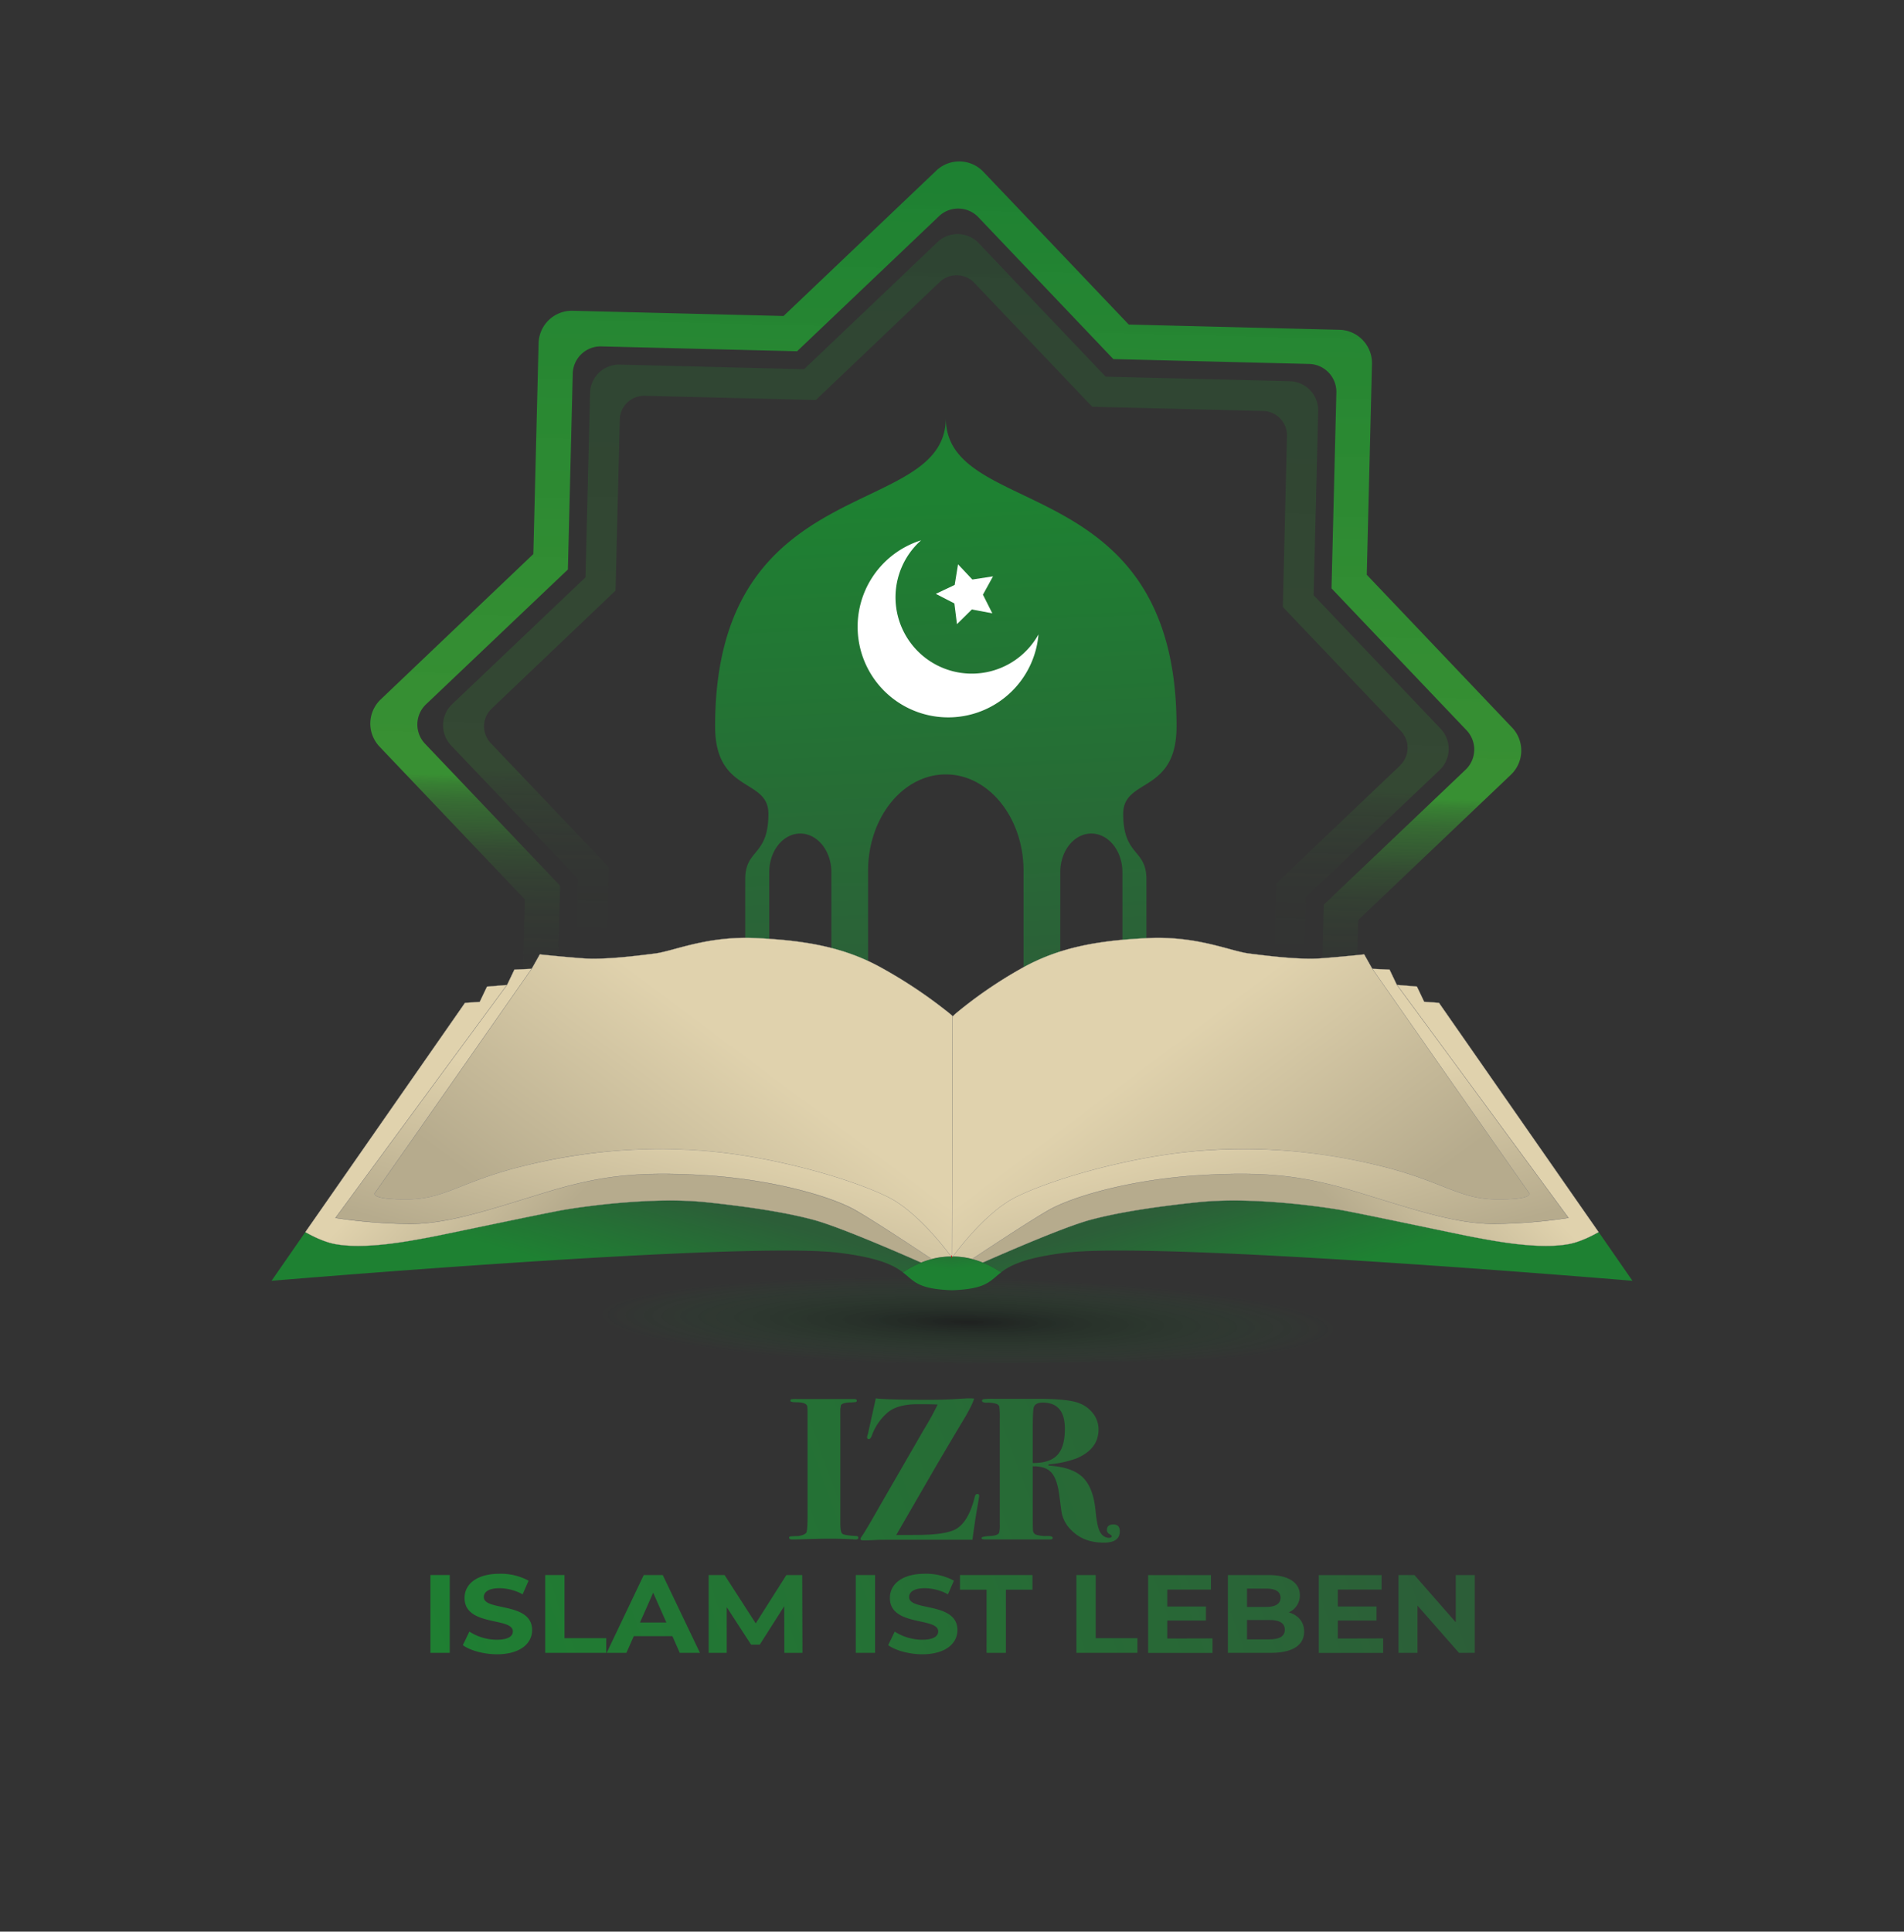 <svg id="Ebene_1" data-name="Ebene 1" xmlns="http://www.w3.org/2000/svg" xmlns:xlink="http://www.w3.org/1999/xlink" viewBox="0 0 788.16 799.36"><rect x="0" y="0" width="788.16" height="799.36" fill="#333333" stroke="none"/><defs><style>.cls-1{fill:url(#Unbenannter_Verlauf_2);}.cls-2{fill:url(#Unbenannter_Verlauf_14);}.cls-3{fill:url(#Unbenannter_Verlauf_17);}.cls-4{fill:#fff;}.cls-5{fill:url(#Unbenannter_Verlauf_17-2);}.cls-13,.cls-14,.cls-15,.cls-6,.cls-7,.cls-8{stroke:#aaa496;stroke-width:0.1px;}.cls-10,.cls-13,.cls-14,.cls-15,.cls-6,.cls-7,.cls-8{stroke-miterlimit:10;}.cls-6{fill:url(#Unbenannter_Verlauf_12);}.cls-7{fill:url(#Unbenannter_Verlauf_12-2);}.cls-8{fill:url(#Unbenannter_Verlauf_12-3);}.cls-9{fill:url(#Unbenannter_Verlauf_17-3);}.cls-10,.cls-11{fill:none;}.cls-10{stroke:#db000f;}.cls-12{fill:url(#Unbenannter_Verlauf_17-4);}.cls-13{fill:url(#Unbenannter_Verlauf_12-4);}.cls-14{fill:url(#Unbenannter_Verlauf_12-5);}.cls-15{fill:url(#Unbenannter_Verlauf_12-6);}.cls-16{fill:url(#Unbenannter_Verlauf_17-5);}.cls-17{opacity:0.23;}.cls-18{fill:url(#Unbenannter_Verlauf_14-2);}.cls-19{fill:url(#Unbenannter_Verlauf_17-6);}.cls-20{fill:url(#Unbenannter_Verlauf_17-7);}.cls-21{fill:url(#Unbenannter_Verlauf_17-8);}.cls-22{fill:url(#Unbenannter_Verlauf_17-9);}.cls-23{fill:url(#Unbenannter_Verlauf_17-10);}.cls-24{fill:url(#Unbenannter_Verlauf_17-11);}.cls-25{fill:url(#Unbenannter_Verlauf_17-12);}.cls-26{fill:url(#Unbenannter_Verlauf_17-13);}.cls-27{fill:url(#Unbenannter_Verlauf_17-14);}.cls-28{fill:url(#Unbenannter_Verlauf_17-15);}.cls-29{fill:url(#Unbenannter_Verlauf_17-16);}.cls-30{fill:url(#Unbenannter_Verlauf_17-17);}.cls-31{fill:url(#Unbenannter_Verlauf_17-18);}.cls-32{fill:url(#Unbenannter_Verlauf_17-19);}.cls-33{fill:url(#Unbenannter_Verlauf_17-20);}.cls-34{fill:url(#Unbenannter_Verlauf_17-21);}.cls-35{opacity:0;fill:url(#Unbenannter_Verlauf_17-22);}</style><radialGradient id="Unbenannter_Verlauf_2" cx="805.51" cy="-1255.22" r="152.82" gradientTransform="matrix(1, 0.02, 0, -0.12, -405, 380.36)" gradientUnits="userSpaceOnUse"><stop offset="0" stop-color="#010604" stop-opacity="0.4"/><stop offset="1" stop-color="#1e8132" stop-opacity="0"/></radialGradient><linearGradient id="Unbenannter_Verlauf_14" x1="801.39" y1="696.32" x2="792.04" y2="316.34" gradientTransform="matrix(1, 0, 0, -1, -258.29, 911.4)" gradientUnits="userSpaceOnUse"><stop offset="0" stop-color="#1e8132"/><stop offset="0.66" stop-color="#3aa733" stop-opacity="0.8"/><stop offset="0.67" stop-color="#3aa733" stop-opacity="0.66"/><stop offset="0.69" stop-color="#3aa733" stop-opacity="0.48"/><stop offset="0.72" stop-color="#3aa733" stop-opacity="0.33"/><stop offset="0.74" stop-color="#3aa733" stop-opacity="0.21"/><stop offset="0.77" stop-color="#3aa733" stop-opacity="0.11"/><stop offset="0.81" stop-color="#3aa733" stop-opacity="0.05"/><stop offset="0.86" stop-color="#3aa733" stop-opacity="0.01"/><stop offset="1" stop-color="#3aa733" stop-opacity="0"/></linearGradient><linearGradient id="Unbenannter_Verlauf_17" x1="791.23" y1="565.15" x2="801.36" y2="355.48" gradientTransform="matrix(1, 0, 0, -1, -258.29, 911.4)" gradientUnits="userSpaceOnUse"><stop offset="0" stop-color="#1e8132"/><stop offset="1" stop-color="#2c5e38"/></linearGradient><linearGradient id="Unbenannter_Verlauf_17-2" x1="650.72" y1="243.55" x2="661.81" y2="283.33" xlink:href="#Unbenannter_Verlauf_17"/><linearGradient id="Unbenannter_Verlauf_12" x1="641.43" y1="273.66" x2="595.93" y2="317.24" gradientTransform="matrix(1, 0, 0, -1, -258.29, 911.4)" gradientUnits="userSpaceOnUse"><stop offset="0" stop-color="#b6ab8d"/><stop offset="1" stop-color="#e0d2ad"/></linearGradient><linearGradient id="Unbenannter_Verlauf_12-2" x1="664.32" y1="237.04" x2="684.21" y2="307.11" xlink:href="#Unbenannter_Verlauf_12"/><linearGradient id="Unbenannter_Verlauf_12-3" x1="658.04" y1="240.11" x2="723.37" y2="327.53" xlink:href="#Unbenannter_Verlauf_12"/><linearGradient id="Unbenannter_Verlauf_17-3" x1="788.88" y1="246.55" x2="791.11" y2="263.47" xlink:href="#Unbenannter_Verlauf_17"/><linearGradient id="Unbenannter_Verlauf_17-4" x1="-88.57" y1="243.56" x2="-77.48" y2="283.34" gradientTransform="translate(598.99 911.4) rotate(180)" xlink:href="#Unbenannter_Verlauf_17"/><linearGradient id="Unbenannter_Verlauf_12-4" x1="-97.84" y1="273.66" x2="-143.34" y2="317.24" gradientTransform="translate(598.99 911.4) rotate(180)" xlink:href="#Unbenannter_Verlauf_12"/><linearGradient id="Unbenannter_Verlauf_12-5" x1="-74.95" y1="237.04" x2="-55.06" y2="307.11" gradientTransform="translate(598.99 911.4) rotate(180)" xlink:href="#Unbenannter_Verlauf_12"/><linearGradient id="Unbenannter_Verlauf_12-6" x1="-81.25" y1="240.09" x2="-15.99" y2="327.41" gradientTransform="translate(598.99 911.4) rotate(180)" xlink:href="#Unbenannter_Verlauf_12"/><linearGradient id="Unbenannter_Verlauf_17-5" x1="49.61" y1="246.55" x2="51.84" y2="263.47" gradientTransform="translate(598.99 911.4) rotate(180)" xlink:href="#Unbenannter_Verlauf_17"/><linearGradient id="Unbenannter_Verlauf_14-2" x1="800.69" y1="667.24" x2="792.51" y2="335.23" xlink:href="#Unbenannter_Verlauf_14"/><linearGradient id="Unbenannter_Verlauf_17-6" x1="296.32" y1="818.16" x2="703.44" y2="669.13" gradientTransform="matrix(1, 0, 0, 1, 0, 0)" xlink:href="#Unbenannter_Verlauf_17"/><linearGradient id="Unbenannter_Verlauf_17-7" x1="301.17" y1="831.41" x2="708.3" y2="682.38" gradientTransform="matrix(1, 0, 0, 1, 0, 0)" xlink:href="#Unbenannter_Verlauf_17"/><linearGradient id="Unbenannter_Verlauf_17-8" x1="307.42" y1="848.48" x2="714.54" y2="699.45" gradientTransform="matrix(1, 0, 0, 1, 0, 0)" xlink:href="#Unbenannter_Verlauf_17"/><linearGradient id="Unbenannter_Verlauf_17-9" x1="296.86" y1="819.63" x2="703.98" y2="670.6" gradientTransform="matrix(1, 0, 0, 1, 0, 0)" xlink:href="#Unbenannter_Verlauf_17"/><linearGradient id="Unbenannter_Verlauf_17-10" x1="299.7" y1="827.4" x2="706.83" y2="678.36" gradientTransform="matrix(1, 0, 0, 1, 0, 0)" xlink:href="#Unbenannter_Verlauf_17"/><linearGradient id="Unbenannter_Verlauf_17-11" x1="303.49" y1="837.76" x2="710.62" y2="688.72" gradientTransform="matrix(1, 0, 0, 1, 0, 0)" xlink:href="#Unbenannter_Verlauf_17"/><linearGradient id="Unbenannter_Verlauf_17-12" x1="308.2" y1="850.62" x2="715.32" y2="701.58" gradientTransform="matrix(1, 0, 0, 1, 0, 0)" xlink:href="#Unbenannter_Verlauf_17"/><linearGradient id="Unbenannter_Verlauf_17-13" x1="312.29" y1="861.79" x2="719.42" y2="712.76" gradientTransform="matrix(1, 0, 0, 1, 0, 0)" xlink:href="#Unbenannter_Verlauf_17"/><linearGradient id="Unbenannter_Verlauf_17-14" x1="317.67" y1="876.47" x2="724.79" y2="727.44" gradientTransform="matrix(1, 0, 0, 1, 0, 0)" xlink:href="#Unbenannter_Verlauf_17"/><linearGradient id="Unbenannter_Verlauf_17-15" x1="320.51" y1="884.24" x2="727.63" y2="735.2" gradientTransform="matrix(1, 0, 0, 1, 0, 0)" xlink:href="#Unbenannter_Verlauf_17"/><linearGradient id="Unbenannter_Verlauf_17-16" x1="323.41" y1="892.17" x2="730.54" y2="743.14" gradientTransform="matrix(1, 0, 0, 1, 0, 0)" xlink:href="#Unbenannter_Verlauf_17"/><linearGradient id="Unbenannter_Verlauf_17-17" x1="329.48" y1="908.74" x2="736.6" y2="759.7" gradientTransform="matrix(1, 0, 0, 1, 0, 0)" xlink:href="#Unbenannter_Verlauf_17"/><linearGradient id="Unbenannter_Verlauf_17-18" x1="333.07" y1="918.56" x2="740.2" y2="769.52" gradientTransform="matrix(1, 0, 0, 1, 0, 0)" xlink:href="#Unbenannter_Verlauf_17"/><linearGradient id="Unbenannter_Verlauf_17-19" x1="336.73" y1="928.55" x2="743.86" y2="779.52" gradientTransform="matrix(1, 0, 0, 1, 0, 0)" xlink:href="#Unbenannter_Verlauf_17"/><linearGradient id="Unbenannter_Verlauf_17-20" x1="341.42" y1="941.36" x2="748.54" y2="792.32" gradientTransform="matrix(1, 0, 0, 1, 0, 0)" xlink:href="#Unbenannter_Verlauf_17"/><linearGradient id="Unbenannter_Verlauf_17-21" x1="345.61" y1="952.81" x2="752.73" y2="803.77" gradientTransform="matrix(1, 0, 0, 1, 0, 0)" xlink:href="#Unbenannter_Verlauf_17"/><linearGradient id="Unbenannter_Verlauf_17-22" x1="76.35" y1="709.73" x2="1003.65" y2="370.27" gradientTransform="matrix(1, 0, 0, 1, 0, 0)" xlink:href="#Unbenannter_Verlauf_17"/></defs><g id="Ebene_6" data-name="Ebene 6"><ellipse class="cls-1" cx="399.22" cy="540.39" rx="262.97" ry="23.68"/></g><g id="Ebene_1-2" data-name="Ebene 1"><g id="_Radiale_Wiederholung_" data-name=" Radiale Wiederholung "><path class="cls-2" d="M771.83,441.39l-60.14-63.22,2.16-87.23a13.79,13.79,0,0,0-13.44-14.14h0l-87.24-2.17L553,211.42a13.79,13.79,0,0,0-19.51-.49h0l-63.22,60.16L383,268.93a13.77,13.77,0,0,0-14.13,13.43v0l-2.17,87.23L303.5,429.77a13.8,13.8,0,0,0-.49,19.51h0l60.19,63.25L361,599.73a13.79,13.79,0,0,0,13.45,14.13h0L461.68,616l60.15,63.21a13.83,13.83,0,0,0,19.52.49l63.22-60.16,87.23,2.16A13.79,13.79,0,0,0,706,608.35v-.06l2.16-87.23,63.22-60.16A13.8,13.8,0,0,0,771.83,441.39ZM752.6,458.84l-52.89,50.33-5.84,5.56-.2,8.06-1.81,73A11.55,11.55,0,0,1,680,607l-73-1.81-8-.2h0l-5.84,5.55L540.3,660.9a11.52,11.52,0,0,1-16.28-.34l0,0-50.34-52.88-5.55-5.84-8.11-.28-73-1.81a11.56,11.56,0,0,1-11.26-11.83h0l1.81-73,.2-8.05h0L372.2,501l-50.32-52.89a11.53,11.53,0,0,1,.38-16.31h0l52.89-50.26L381,376l.2-8.06,1.81-73a11.54,11.54,0,0,1,11.81-11.27h0l73,1.81,3.41.08,4.64.12h0l5.84-5.55,52.89-50.32a11.52,11.52,0,0,1,16.3.39l0,0,50.33,52.88,2.35,2.48,3.21,3.36,8.06.2,73,1.81a11.56,11.56,0,0,1,11.26,11.83l-1.81,73-.2,8.05h0l5.55,5.84L753,442.53a11.53,11.53,0,0,1-.39,16.3Z" transform="translate(-145.92 -140.32)"/></g></g><g id="Ebene_2" data-name="Ebene 2"><path class="cls-3" d="M610.87,477.08c0,17.73,9.61,14.38,9.61,27.11V561.1h-9.94V501.26c0-8.81-5.75-16-12.86-16s-12.86,7.14-12.86,16v50.56a86.25,86.25,0,0,1-15.2,9.29V500.7c0-22-14.41-39.91-32.18-39.91s-32.18,17.87-32.18,39.91v60.41a85.45,85.45,0,0,1-15.19-9.29V501.26c0-8.81-5.77-16-12.87-16s-12.85,7.14-12.85,16v59.85h-9.94V504.19c0-12.73,9.6-9.38,9.6-27.11,0-14.95-22.07-8.18-22.07-36.19,0-106.7,95.5-84.87,95.5-127.6,0,42.73,95.51,20.9,95.51,127.6C633,468.9,610.87,462.13,610.87,477.08Z" transform="translate(-145.92 -140.32)"/><path class="cls-4" d="M575.8,402.85a37.5,37.5,0,1,1-48.59-38.94,31.58,31.58,0,1,0,48.59,38.94Z" transform="translate(-145.92 -140.32)"/><polygon class="cls-4" points="410.77 253.81 402.29 252.21 396.14 258.29 395.06 249.71 387.38 245.75 395.19 242.06 396.58 233.53 402.5 239.82 411.06 238.51 406.89 246.09 410.77 253.81"/></g><path class="cls-5" d="M527.27,662.8a33.8,33.8,0,0,0-7.54,4.1C516,664,510,660.82,493,658.73c-39.56-4.86-234.68,11.62-234.68,11.62l14-20.18s6.36,3.81,12.13,4.91c13.13,2.52,33-1.66,38.66-2.66s48.82-10.28,57.08-11.61,36-5.3,58.2-3c16,1.69,31.91,4,44.31,7.28S527.27,662.8,527.27,662.8Z" transform="translate(-145.92 -140.32)"/><path class="cls-6" d="M531.61,661.37a32.07,32.07,0,0,0-4.35,1.43s-32.18-14.37-44.57-17.69-28.26-5.58-44.3-7.28c-22.16-2.32-50,1.65-58.21,3s-51.44,10.63-57.07,11.62-25.53,5.17-38.66,2.65c-5.77-1.1-12.13-4.91-12.13-4.91l66.07-94.85,6.12-.44,3-6.3,8.25-.68-71,96.41a217.38,217.38,0,0,0,30.79,2.47c15.77,0,32.29-5.63,54.81-12.6s37.81-9.19,66.34-7.53,52.67,8.64,62.82,14.27C508.09,645.67,530.89,660.89,531.61,661.37Z" transform="translate(-145.92 -140.32)"/><path class="cls-7" d="M539.73,660.34a30,30,0,0,0-8.11,1h0c-.72-.48-23.52-15.7-32-20.45-10.15-5.63-34.3-12.61-62.83-14.27s-43.81.55-66.34,7.53-39,12.6-54.81,12.6a217.38,217.38,0,0,1-30.79-2.47l71-96.41,3-6.3,7.14-.33-65,92.91s-1.51,2.66,13.9,2.48,22.51-7.79,48.81-14.1,53.7-8.53,81.09-5.31,56,11.94,69.09,18.59C525.79,641.87,537.64,657.53,539.73,660.34Z" transform="translate(-145.92 -140.32)"/><path class="cls-8" d="M540,660.35h-.3c-2.08-2.83-13.94-18.47-25.87-24.5-13.15-6.64-41.68-15.36-69.1-18.58a231.23,231.23,0,0,0-81.09,5.31c-26.28,6.31-33.39,13.95-48.77,14.08S301,634.18,301,634.18l65-92.91,3.37-6s9.39,1,18,1.64,21.76-1,29.65-2,21.38-7.38,42-6.38,36.8,3.77,52.57,12.72a196.34,196.34,0,0,1,25.57,17s3.08,2.34,3.08,2.67Z" transform="translate(-145.92 -140.32)"/><path class="cls-9" d="M540,660.34v13.92c-14.35-.51-15.59-3.76-20.3-7.36a37.24,37.24,0,0,1,12-5.53h0A30.91,30.91,0,0,1,540,660.34Z" transform="translate(-145.92 -140.32)"/><path class="cls-10" d="M540.25,660.35H540" transform="translate(-145.92 -140.32)"/><polyline class="cls-11" points="393.81 537.37 393.81 533.93 393.81 520"/><path class="cls-12" d="M552.7,662.8a33.8,33.8,0,0,1,7.54,4.1C564,664,570,660.82,587,658.73c39.56-4.86,234.68,11.62,234.68,11.62l-14-20.18s-6.36,3.81-12.13,4.91c-13.13,2.52-33-1.66-38.66-2.66s-48.82-10.28-57.08-11.61-36-5.3-58.2-3c-16,1.69-31.91,4-44.31,7.28S552.7,662.8,552.7,662.8Z" transform="translate(-145.92 -140.32)"/><path class="cls-13" d="M548.37,661.37a32.4,32.4,0,0,1,4.34,1.43s32.18-14.37,44.57-17.69,28.27-5.59,44.31-7.28c22.16-2.32,49.95,1.65,58.2,3s51.44,10.63,57.08,11.62,25.53,5.17,38.66,2.65c5.77-1.1,12.13-4.91,12.13-4.91l-66.08-94.87-6.12-.44-3-6.3-8.25-.68,71,96.41a217.36,217.36,0,0,1-30.78,2.47c-15.78,0-32.29-5.63-54.81-12.6s-37.81-9.19-66.34-7.53-52.68,8.64-62.83,14.27C571.89,645.67,549.08,660.89,548.37,661.37Z" transform="translate(-145.92 -140.32)"/><path class="cls-14" d="M540.25,660.34a30,30,0,0,1,8.11,1h0c.71-.48,23.52-15.7,32-20.45,10.15-5.63,34.29-12.61,62.83-14.27s43.81.55,66.34,7.53,39,12.6,54.81,12.6a217.62,217.62,0,0,0,30.79-2.47l-71-96.41-3-6.3-7.15-.33,65,92.91s1.51,2.66-13.9,2.48-22.52-7.79-48.81-14.1a231.75,231.75,0,0,0-81.09-5.31c-27.39,3.23-56,11.94-69.1,18.59C554.19,641.87,542.33,657.53,540.25,660.34Z" transform="translate(-145.92 -140.32)"/><path class="cls-15" d="M540,660.35h.3c2.08-2.83,13.94-18.47,25.86-24.5,13.16-6.64,41.68-15.36,69.1-18.58s54.81-1,81.1,5.31,33.42,13.93,48.8,14.09S779,634.18,779,634.18l-65-92.91-3.37-6s-9.39,1-18,1.64-21.77-1-29.66-2-21.38-7.38-42-6.38-36.8,3.77-52.57,12.72a181.8,181.8,0,0,0-26.28,18,18.85,18.85,0,0,0-1.85,1.73Z" transform="translate(-145.92 -140.32)"/><path class="cls-16" d="M540,660.34v13.92c14.34-.51,15.58-3.76,20.3-7.36a37.44,37.44,0,0,0-12-5.53h0A31,31,0,0,0,540,660.34Z" transform="translate(-145.92 -140.32)"/><path class="cls-10" d="M540,660.35h-.22" transform="translate(-145.92 -140.32)"/><polyline class="cls-11" points="394.32 520 394.32 533.93 394.32 537.37"/><g id="_Radiale_Wiederholung_2" data-name=" Radiale Wiederholung 2" class="cls-17"><path class="cls-18" d="M742.26,441.89l-52.57-55.24,1.9-76.22a12.06,12.06,0,0,0-11.76-12.36h0l-76.22-1.89-52.56-55.24a12.07,12.07,0,0,0-17.06-.41L478.76,293.1l-76.22-1.9A12,12,0,0,0,390.18,303l-1.89,76.23-55.24,52.55a12.07,12.07,0,0,0-.43,17L385.18,504l-1.89,76.21A12,12,0,0,0,395,592.59h0l76.24,1.94,52.56,55.24a12.08,12.08,0,0,0,17,.42l55.24-52.56,76.27,1.9a12.06,12.06,0,0,0,12.35-11.75l1.9-76.25L741.83,459a12.07,12.07,0,0,0,.44-17.07Zm-16.81,15.25-46.21,44-5.1,4.86-.18,7-1.58,63.78A10.11,10.11,0,0,1,662,586.61L598.26,585l-7-.17h0l-5.1,4.85-46.22,44a10.08,10.08,0,0,1-14.24-.33l0,0-44-46.21-4.85-5.1-7-.18L406,580.27a10.1,10.1,0,0,1-9.83-10.35l1.58-63.76.17-7h0l-4.85-5.1-44-46.21a10.09,10.09,0,0,1,.34-14.27h0l46.21-44,5.1-4.86.18-7,1.58-63.78a10.09,10.09,0,0,1,10.34-9.83l63.76,1.58,3,.07,4.05.1h0l5.1-4.85,46.21-44a10.07,10.07,0,0,1,14.24.32l0,0,44,46.21,2.06,2.17,2.8,2.93,7,.18,63.79,1.58a10.1,10.1,0,0,1,9.83,10.34l-1.54,63.76-.16,7h0l4.84,5.1,44,46.21a10.07,10.07,0,0,1-.34,14.26Z" transform="translate(-145.92 -140.32)"/></g><path class="cls-19" d="M501.22,776.68c0,.48-.39.71-1.17.71a8.45,8.45,0,0,1-1.16-.08q-5.4-.25-9.25-.25-4,0-11.86.25c-1.74.05-3,.08-3.86.08s-1.35-.25-1.35-.75c0-.28.17-.45.5-.51s1.48-.11,3.45-.17c1.86-.33,2.94-.85,3.24-1.55s.45-2.95.45-6.76V724.14c-.06-1-.09-1.49-.09-1.43q0-2.1-4.49-2.1c-1.68,0-2.52-.2-2.52-.59s.12-.61.36-.67a16.64,16.64,0,0,1,2.34-.08h23.62c.77,0,1.16.21,1.16.63a.55.55,0,0,1-.4.6,18.53,18.53,0,0,1-2.74.19c-1.86.12-3,.48-3.41,1.09l-.27,1.6v47.39c0,2.4.28,3.83.85,4.27s2.5.76,5.79.92C501,776,501.22,776.26,501.22,776.68Z" transform="translate(-145.92 -140.32)"/><path class="cls-20" d="M551.25,759.42q0,.33-1,6-.72,4.2-1.8,12.1H512.81c-1.86,0-3.45,0-4.76.1-1.74.1-3.32.15-4.76.15-.78,0-1.17-.2-1.17-.59a1.6,1.6,0,0,1,.36-.84q1.8-2.52,6.92-11.59l19-32.93a112.42,112.42,0,0,0,5.65-10.25c-1.43-.11-4.13-.16-8.08-.16q-8.35,0-12.39,3.27a22.52,22.52,0,0,0-6.74,9.66c-.36,1-.78,1.51-1.26,1.51s-.72-.25-.72-.75a2.68,2.68,0,0,1,.27-1.1q.72-3.18,3.33-15,4.85.59,22.18.59,6.29,0,12.31-.4c2-.12,3.23-.19,3.77-.19.9,0,1.7,0,2.42.08q-.45,2-3.55,7.41-4.15,6.89-12.35,20.82-1.06,1.85-16.32,28.23,10.32,0,11.76-.08,7.71-.25,11.67-1.77,6.18-2.36,9.06-13.87c.18-.83.54-1.26,1.08-1.26S551.25,758.8,551.25,759.42Z" transform="translate(-145.92 -140.32)"/><path class="cls-21" d="M609.45,774q0,4.71-6.56,4.71-8.26,0-13.2-4.89a13.71,13.71,0,0,1-4.4-8.08l-.9-6.91q-.9-6.57-3.28-9.18t-7.68-2.53v19.13q0,6.65.09,7.16a2,2,0,0,0,1.26,2,13.88,13.88,0,0,0,4.76.54c1.43,0,2.15.26,2.15.76s-.36.67-1.07.67H553.49q-1.26,0-1.26-.6c0-.45,1.23-.72,3.69-.83,2-.11,3.23-.55,3.59-1.34a12.67,12.67,0,0,0,.27-3.54V727.69a38.92,38.92,0,0,0-.18-5.18,1.79,1.79,0,0,0-1.17-1.22,11.6,11.6,0,0,0-4-.51c-1.32,0-2-.25-2-.76s.27-.63.81-.71a38.94,38.94,0,0,1,4.31-.13h18.06q12.57,0,17.15,1.85a12.86,12.86,0,0,1,5.75,4.37,10.66,10.66,0,0,1,2.15,6.47q0,8.05-9,11.92A43.28,43.28,0,0,1,580,746.31l-.09.51q9.78.58,14.19,4.83t5.3,13.73c.48,5,1.22,8.19,2.24,9.45a4.2,4.2,0,0,0,3.15,1.89c.89,0,1.34-.22,1.34-.67,0-.22-.34-.53-1-.93a1.83,1.83,0,0,1-1-1.67c0-1.52.9-2.27,2.69-2.27S609.45,772.13,609.45,774Zm-22.73-42.42q0-10.83-9.16-10.83c-2,0-3.2.61-3.68,1.84q-.45,1.18-.45,9.16v14q7,.07,10.15-3.28T586.72,731.61Z" transform="translate(-145.92 -140.32)"/><path class="cls-22" d="M324.09,792.11h8v32.2h-8Z" transform="translate(-145.92 -140.32)"/><path class="cls-23" d="M337.51,821.13l2.71-5.61a21.2,21.2,0,0,0,11.36,3.36c4.72,0,6.64-1.47,6.64-3.45,0-6-20-1.89-20-13.85,0-5.47,4.72-10,14.51-10a24.31,24.31,0,0,1,12,2.86l-2.46,5.65a20.47,20.47,0,0,0-9.54-2.53c-4.72,0-6.54,1.66-6.54,3.68,0,5.94,20,1.84,20,13.67,0,5.38-4.77,10-14.61,10C346.07,824.86,340.56,823.34,337.51,821.13Z" transform="translate(-145.92 -140.32)"/><path class="cls-24" d="M371.6,792.11h8v26.13h17.27v6.07H371.6Z" transform="translate(-145.92 -140.32)"/><path class="cls-25" d="M424.27,817.41h-16l-3.05,6.9h-8.17l15.35-32.2h7.87l15.39,32.2h-8.36Zm-2.51-5.66-5.46-12.33-5.46,12.33Z" transform="translate(-145.92 -140.32)"/><path class="cls-26" d="M470.6,824.31,470.55,805l-10.13,15.92h-3.59L446.75,805.4v18.91h-7.48v-32.2h6.59l12.89,20,12.69-20H478l.09,32.2Z" transform="translate(-145.92 -140.32)"/><path class="cls-27" d="M500.16,792.11h8v32.2h-8Z" transform="translate(-145.92 -140.32)"/><path class="cls-28" d="M513.59,821.13l2.7-5.61a21.2,21.2,0,0,0,11.36,3.36c4.72,0,6.64-1.47,6.64-3.45,0-6-20-1.89-20-13.85,0-5.47,4.72-10,14.5-10a24.28,24.28,0,0,1,12,2.86l-2.46,5.65a20.47,20.47,0,0,0-9.54-2.53c-4.72,0-6.54,1.66-6.54,3.68,0,5.94,20,1.84,20,13.67,0,5.38-4.77,10-14.61,10C522.14,824.86,516.64,823.34,513.59,821.13Z" transform="translate(-145.92 -140.32)"/><path class="cls-29" d="M554.31,798.18h-11v-6.07h30v6.07h-11v26.13h-8Z" transform="translate(-145.92 -140.32)"/><path class="cls-30" d="M591.49,792.11h8v26.13h17.26v6.07H591.49Z" transform="translate(-145.92 -140.32)"/><path class="cls-31" d="M647.85,818.33v6H621.2v-32.2h26v6H629.12v7h16v5.8h-16v7.45Z" transform="translate(-145.92 -140.32)"/><path class="cls-32" d="M685.77,815.52c0,5.57-4.72,8.79-13.77,8.79H654.2v-32.2H671c8.6,0,13,3.35,13,8.37a7.69,7.69,0,0,1-4.57,7.08C683.31,808.71,685.77,811.47,685.77,815.52Zm-23.65-17.8v7.59H670c3.88,0,6-1.29,6-3.82s-2.12-3.77-6-3.77Zm15.64,17c0-2.71-2.22-4-6.35-4h-9.29v8h9.29C675.54,818.7,677.76,817.5,677.76,814.74Z" transform="translate(-145.92 -140.32)"/><path class="cls-33" d="M718.48,818.33v6H691.82v-32.2h26v6h-18.1v7h16v5.8h-16v7.45Z" transform="translate(-145.92 -140.32)"/><path class="cls-34" d="M756.4,792.11v32.2h-6.54l-17.17-19.55v19.55h-7.86v-32.2h6.59l17.11,19.55V792.11Z" transform="translate(-145.92 -140.32)"/><path class="cls-35" d="M885.54,140.32H194.46a48.54,48.54,0,0,0-48.54,48.54V891.14a48.54,48.54,0,0,0,48.54,48.54H885.54a48.54,48.54,0,0,0,48.54-48.54V188.86A48.54,48.54,0,0,0,885.54,140.32ZM923.35,888.6a40.19,40.19,0,0,1-40.19,40.19H196.84a40.19,40.19,0,0,1-40.19-40.19V191.4a40.19,40.19,0,0,1,40.19-40.19H883.16a40.19,40.19,0,0,1,40.19,40.19Z" transform="translate(-145.92 -140.32)"/></svg>